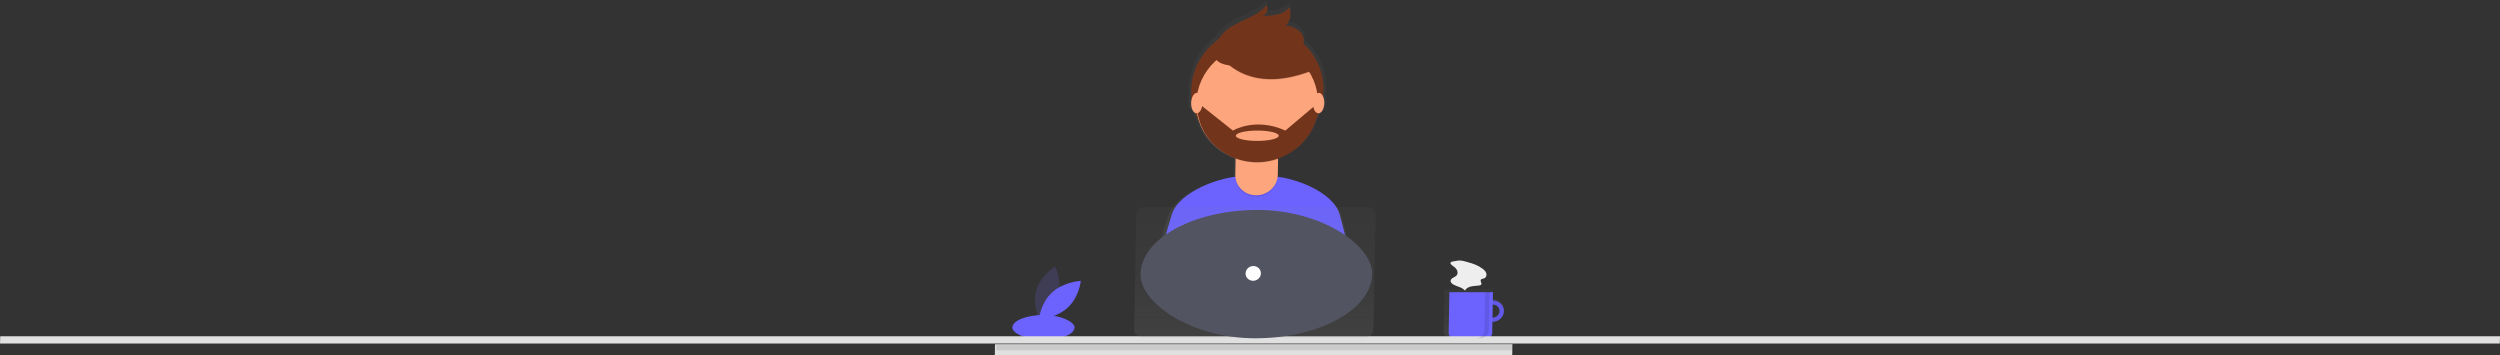 <?xml version="1.0" encoding="utf-8"?>
<svg viewBox="45.566 198.865 478.953 68.009" xmlns="http://www.w3.org/2000/svg" xmlns:xlink="http://www.w3.org/1999/xlink">
  <rect x="45.566" y="198.865" width="478.953" height="68.009" fill="#333333" stroke="none"/>
  <defs>
    <linearGradient id="afa9b5ae-644d-481c-a512-b5b81b77e42b" x1="979.446" y1="738.59" x2="979.446" y2="646.785" gradientUnits="userSpaceOnUse">
      <stop offset="0" stop-color="gray" stop-opacity="0.25"/>
      <stop offset="0.535" stop-color="gray" stop-opacity="0.12"/>
      <stop offset="1" stop-color="gray" stop-opacity="0.1"/>
    </linearGradient>
    <linearGradient id="bf9220ea-365d-417c-960f-9ff5535a2d22" x1="600.652" y1="650.105" x2="600.652" y2="119" xlink:href="#afa9b5ae-644d-481c-a512-b5b81b77e42b"/>
    <linearGradient id="b4202d31-0de8-4369-b735-813ee4300deb" x1="485.72" y1="615.598" x2="485.72" y2="377.704" xlink:href="#afa9b5ae-644d-481c-a512-b5b81b77e42b"/>
  </defs>
  <path d="M 248.292 255.482 C 247.461 258.282 244.701 260.032 244.701 260.032 C 244.701 260.032 243.285 257.243 244.114 254.442 C 244.945 251.643 247.703 249.893 247.703 249.893 C 247.703 249.893 249.119 252.682 248.292 255.482 Z" fill="#3f3d56" style=""/>
  <path d="M 247.121 254.891 C 244.903 256.926 244.603 260.031 244.603 260.031 C 244.603 260.031 247.898 259.838 250.116 257.803 C 252.333 255.768 252.632 252.664 252.632 252.664 C 252.632 252.664 249.337 252.856 247.121 254.891 Z" fill="#6c63ff" style=""/>
  <rect x="19.911" y="66.799" width="11.921" height="4.789" rx="15.198" fill="#6c63ff" style="" transform="matrix(1, 0, -0.018, 1, 220.847, 192.413)"/>
  <g opacity="0.7" transform="matrix(0.111, 0, -0.002, 0.105, 233.054, 198.865)" style="">
    <path d="M1009.774,663.178V646.785H927.805V722.606a15.984,15.984,0,0,0,15.984,15.984h50.001a15.984,15.984,0,0,0,15.984-15.984V705.802a21.312,21.312,0,0,0,0-42.624Zm0,34.427v-26.23a13.115,13.115,0,0,1,0,26.23Z" transform="translate(-114.28 -119)" fill="url(#afa9b5ae-644d-481c-a512-b5b81b77e42b)"/>
  </g>
  <path d="M 331.56 256.423 C 329.89 256.423 328.815 258.132 329.626 259.496 C 330.435 260.861 332.523 260.861 333.382 259.496 C 333.578 259.185 333.686 258.831 333.692 258.472 C 333.714 257.34 332.758 256.423 331.56 256.423 Z M 331.5 259.732 C 330.472 259.732 329.848 258.68 330.378 257.841 C 330.907 257.001 332.192 257.001 332.689 257.841 C 332.804 258.032 332.863 258.249 332.857 258.472 C 332.845 259.168 332.237 259.732 331.5 259.732 Z" fill="#6c63ff" style=""/>
  <path d="M 331.56 256.423 C 329.89 256.423 328.815 258.132 329.626 259.496 C 330.435 260.861 332.523 260.861 333.382 259.496 C 333.578 259.185 333.686 258.831 333.692 258.472 C 333.714 257.34 332.758 256.423 331.56 256.423 Z M 331.5 259.732 C 330.472 259.732 329.848 258.68 330.378 257.841 C 330.907 257.001 332.192 257.001 332.689 257.841 C 332.804 258.032 332.863 258.249 332.857 258.472 C 332.845 259.168 332.237 259.732 331.5 259.732 Z" opacity="0.1" style=""/>
  <path d="M 323.243 254.847 L 331.588 254.847 C 331.588 254.847 331.588 254.847 331.588 254.847 L 331.448 262.645 C 331.438 263.213 330.941 263.671 330.342 263.671 L 324.17 263.671 C 323.573 263.671 323.093 263.213 323.103 262.645 L 323.243 254.847 C 323.243 254.847 323.243 254.847 323.243 254.847 Z" fill="#6c63ff" style=""/>
  <rect y="28.65" width="478.908" height="1.394" fill="#e0e0e0" style="" x="54.491" transform="matrix(1, 0, -0.032, 1, -7.959, 234.632)"/>
  <g opacity="0.7" transform="matrix(0.109, 0, -0.002, 0.105, 233.716, 198.865)" style="">
    <path d="M753.249,514.265c-10.412-37.792-69.438-65.389-113.851-71.508.006-.279.021-.555.021-.836V409.571c.047-.017.096-.032.143-.049v-1.226A110.939,110.939,0,0,0,706.573,338.064a119.882,119.882,0,0,0,7.15-15.416c4.741-1.726,8.322-9.545,8.322-18.939a33.069,33.069,0,0,0-1.338-9.495,121.528,121.528,0,0,0,.889-14.419,120.179,120.179,0,0,0-39.697-89.382,23.448,23.448,0,0,0,.375-5.877c-1.005-15.527-17.589-26.076-33.133-26.781a32.8,32.8,0,0,0,5.531-34.637c-9.911,14.439-30.259,15.974-47.772,16.088,7.557-2.926,10.957-13.397,6.562-20.205-18.304,24.534-53.985,29.077-75.756,50.594a63.863,63.863,0,0,0-11.78,16.067,120.241,120.241,0,0,0-45.319,94.135,121.556,121.556,0,0,0,.872,14.289,32.964,32.964,0,0,0-1.38,9.625c0,9.437,3.615,17.28,8.388,18.958a119.884,119.884,0,0,0,7.183,15.467,110.917,110.917,0,0,0,66.541,69.985v33.802c0,.26.014.517.02.776-44.581,6.014-104.079,33.828-114.398,71.924-8.911,32.899-18.424,69.028-23.157,90.241,40.568,28.506,125.693,45.243,179.041,45.243,50.687,0,133.533-15.107,172.907-41.063C772.361,585.734,762.548,548.018,753.249,514.265Z" transform="translate(-114.28 -119)" fill="url(#bf9220ea-365d-417c-960f-9ff5535a2d22)"/>
  </g>
  <path d="M 286.224 253.789 C 291.568 253.789 300.33 252.255 304.529 249.619 C 304.121 247.251 303.154 243.422 302.235 239.994 C 301.062 235.628 293.236 232.6 288.534 232.6 L 284.006 232.6 C 279.288 232.6 271.342 235.646 270.033 240.03 C 269.034 243.371 267.967 247.041 267.429 249.194 C 271.655 252.089 280.6 253.789 286.224 253.789 Z" fill="#6c63ff" style=""/>
  <circle cx="486.807" cy="164.497" r="116.236" fill="#72351c" transform="matrix(0.109, 0, -0.002, 0.105, 233.716, 198.865)" style=""/>
  <path d="M 282.333 226.375 L 290.474 226.375 C 290.474 226.375 290.474 226.375 290.474 226.375 L 290.365 232.648 C 290.324 234.811 288.471 236.567 286.223 236.567 L 286.223 236.567 C 283.977 236.567 282.184 234.811 282.222 232.648 L 282.333 226.375 C 282.333 226.375 282.333 226.375 282.333 226.375 Z" opacity="0.1" style=""/>
  <path d="M 283.507 226.083 L 289.311 226.083 C 289.957 226.083 290.471 226.589 290.458 227.21 L 290.369 232.357 C 290.33 234.522 288.476 236.277 286.23 236.277 L 286.227 236.277 C 283.981 236.277 282.189 234.522 282.228 232.357 L 282.32 227.21 C 282.331 226.589 282.863 226.083 283.507 226.083 Z" fill="#fda57d" style=""/>
  <path d="M 282.296 229.335 C 284.904 230.279 287.792 230.287 290.435 229.357 L 290.453 228.393 L 282.312 228.393 Z" opacity="0.1" style=""/>
  <circle cx="486.807" cy="187.668" r="106.753" fill="#fda57d" transform="matrix(0.109, 0, -0.002, 0.105, 233.716, 198.865)" style=""/>
  <path d="M 278.44 208.399 C 278.44 208.399 283.188 218.013 297.158 212.43 L 294.014 207.552 L 288.325 205.572 Z" opacity="0.1" style=""/>
  <path d="M 278.444 208.258 C 278.444 208.258 283.19 217.871 297.16 212.287 L 294.018 207.409 L 288.328 205.431 Z" fill="#72351c" style=""/>
  <path d="M 278.411 207.609 C 278.761 206.62 279.349 205.722 280.128 204.992 C 282.463 202.806 286.232 202.346 288.206 199.854 C 288.658 200.545 288.28 201.608 287.478 201.905 C 289.324 201.893 291.472 201.737 292.545 200.273 C 293.051 201.454 292.799 202.823 291.9 203.789 C 293.535 203.86 295.266 204.931 295.344 206.508 C 295.395 207.56 294.694 208.555 293.787 209.157 C 292.879 209.758 291.791 210.035 290.721 210.262 C 287.592 210.923 276.271 213.696 278.411 207.609 Z" fill="#72351c" style=""/>
  <path d="M 298.237 218.72 L 297.927 218.72 L 291.818 223.879 C 286.067 221.265 281.763 223.879 281.763 223.879 L 275.539 218.932 L 274.902 219.01 C 275.002 227.657 284.788 232.799 292.516 228.262 C 295.994 226.222 298.157 222.613 298.237 218.72 Z M 286.425 225.859 C 284.156 225.859 282.323 225.417 282.333 224.871 C 282.343 224.324 284.19 223.879 286.461 223.879 C 288.729 223.879 290.562 224.324 290.552 224.871 C 290.544 225.417 288.696 225.859 286.425 225.859 Z" fill="#72351c" style=""/>
  <ellipse cx="200.298" cy="153.805" rx="1.085" ry="1.959" fill="#fda57d" style="" transform="matrix(1, 0, -0.018, 1, 77.323, 64.805)"/>
  <ellipse cx="287.488" cy="153.805" rx="1.085" ry="1.959" fill="#fda57d" style="" transform="matrix(1, 0, -0.018, 1, 13.471, 64.805)"/>
  <g opacity="0.7" transform="matrix(0.111, 0, -0.002, 0.105, 233.054, 198.865)" style="">
    <rect x="279.158" y="377.704" width="413.124" height="237.894" rx="14.5" fill="url(#b4202d31-0de8-4369-b735-813ee4300deb)"/>
  </g>
  <rect x="44.28" y="46.677" width="44.391" height="24.582" rx="26.835" fill="#535461" style="" transform="matrix(1, 0, -0.018, 1, 220.847, 192.413)"/>
  <circle cx="485.72" cy="498.846" r="13.471" fill="#fff" transform="matrix(0.109, 0, -0.002, 0.105, 233.716, 198.865)" style=""/>
  <rect x="16.913" y="108.006" width="99.128" height="2.05" fill="#e0e0e0" style="" transform="matrix(1, 0, -0.018, 1, 221.223, 156.817)"/>
  <rect x="16.913" y="155.923" width="99.128" height="0.985" opacity="0.1" style="" transform="matrix(1, 0, 0.018, -1, 216.684, 421.894)"/>
  <path d="M 330.086 254.847 L 329.954 262.136 C 329.939 262.983 329.199 263.671 328.301 263.671 L 329.135 263.671 C 330.033 263.671 330.774 262.983 330.79 262.136 L 330.921 254.847 Z" opacity="0.1" style=""/>
  <path d="M 323.847 248.974 C 323.709 248.997 323.551 249.033 323.484 249.15 C 323.373 249.338 323.563 249.548 323.738 249.676 C 324.062 249.916 324.402 250.149 324.619 250.48 C 324.838 250.813 324.9 251.276 324.65 251.594 C 324.324 252.009 323.563 252.099 323.481 252.61 C 323.429 252.938 323.716 253.218 324.013 253.383 C 324.744 253.79 325.691 253.897 326.213 254.534 C 326.442 254.097 326.94 253.844 327.434 253.737 C 327.928 253.627 328.44 253.637 328.939 253.563 C 329.101 253.54 329.284 253.492 329.359 253.351 C 329.504 253.079 329.111 252.752 329.254 252.477 C 329.361 252.269 329.669 252.286 329.894 252.201 C 330.26 252.067 330.42 251.613 330.321 251.251 C 330.226 250.888 329.937 250.603 329.634 250.371 C 328.817 249.744 327.827 249.374 326.822 249.109 C 326.355 248.985 325.81 248.792 325.321 248.773 C 324.853 248.756 324.313 248.897 323.847 248.974 Z" fill="#eee" style=""/>
</svg>